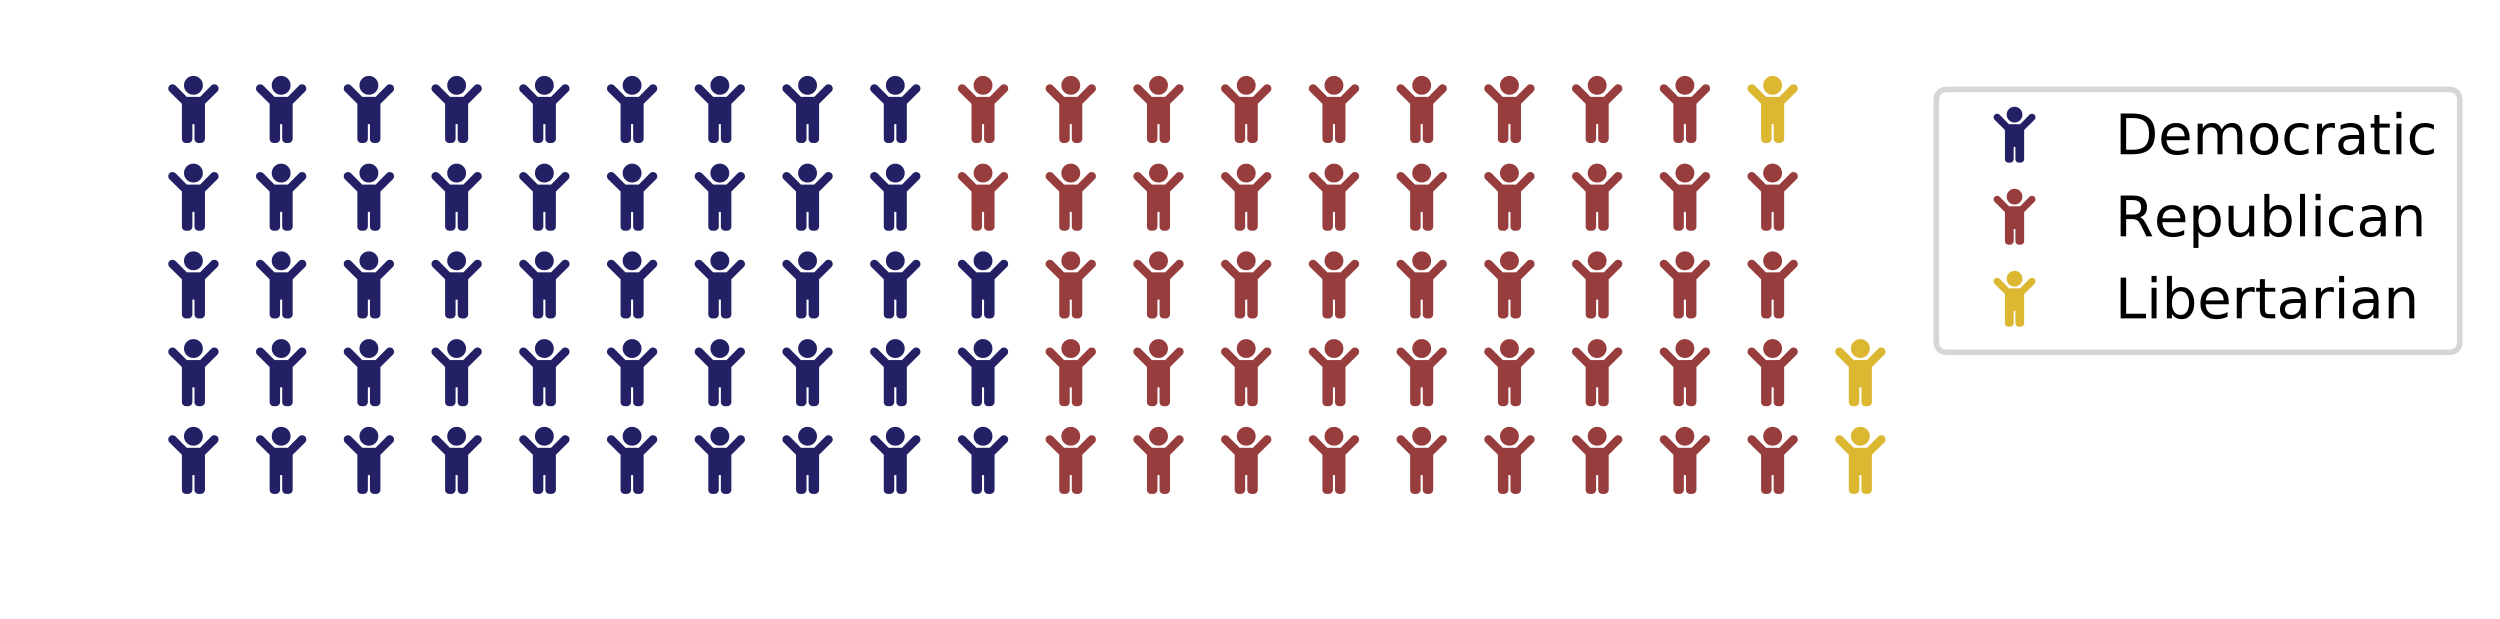 <?xml version="1.0" encoding="utf-8" standalone="no"?>
<!DOCTYPE svg PUBLIC "-//W3C//DTD SVG 1.1//EN"
  "http://www.w3.org/Graphics/SVG/1.1/DTD/svg11.dtd">
<!-- Created with matplotlib (http://matplotlib.org/) -->
<svg height="110.737pt" version="1.1" viewBox="0 0 447.238 110.737" width="447.238pt" xmlns="http://www.w3.org/2000/svg" xmlns:xlink="http://www.w3.org/1999/xlink">
 <defs>
  <style type="text/css">
*{stroke-linecap:butt;stroke-linejoin:round;}
  </style>
 </defs>
 <g id="figure_1">
  <g id="patch_1">
   <path d="M 0 110.737 
L 447.238 110.737 
L 447.238 -0 
L 0 -0 
z
" style="fill:#ffffff;"/>
  </g>
  <g id="axes_1">
   <g id="text_1">
    <!--  -->
    <defs>
     <path d="M 23.438 73.438 
C 23.438 69.531 24.812 66.219 27.547 63.484 
C 30.281 60.75 33.594 59.375 37.5 59.375 
C 41.406 59.375 44.734 60.75 47.469 63.484 
C 50.203 66.219 51.562 69.531 51.562 73.438 
C 51.562 77.344 50.203 80.672 47.469 83.406 
C 44.734 86.141 41.406 87.5 37.5 87.5 
C 33.594 87.5 30.281 86.141 27.547 83.406 
C 24.812 80.672 23.438 77.344 23.438 73.438 
z
M 73.25 73.25 
C 74.422 71.875 75 70.312 75 68.75 
C 75 67 74.422 65.438 73.25 64.266 
L 54.688 45.906 
L 54.688 -6.25 
C 54.688 -8.016 53.906 -9.578 52.734 -10.75 
C 51.562 -11.922 50 -12.5 48.438 -12.5 
L 45.312 -12.5 
C 43.562 -12.5 42 -11.922 40.828 -10.75 
C 39.656 -9.578 39.062 -8.016 39.062 -6.25 
L 39.062 15.625 
L 35.938 15.625 
L 35.938 -6.25 
C 35.938 -8.016 35.156 -9.578 33.984 -10.75 
C 32.812 -11.922 31.25 -12.5 29.688 -12.5 
L 26.562 -12.5 
C 24.812 -12.5 23.25 -11.922 22.078 -10.75 
C 20.906 -9.578 20.312 -8.016 20.312 -6.25 
L 20.312 45.906 
L 1.766 64.266 
C 0.594 65.438 0 67 0 68.75 
C 0 70.312 0.594 71.875 1.766 73.047 
C 2.938 74.219 4.5 75 6.25 75 
C 7.812 75 9.375 74.422 10.75 73.25 
L 27.547 56.25 
L 47.469 56.25 
L 64.266 73.25 
C 65.438 74.422 67 75 68.75 75 
C 70.312 75 71.875 74.422 73.25 73.25 
z
" id="FontAwesome5FreeSolid-f1ae"/>
    </defs>
    <g style="fill:#232066;" transform="translate(30.103 86.859)scale(0.12 -0.12)">
     <use xlink:href="#FontAwesome5FreeSolid-f1ae"/>
    </g>
   </g>
   <g id="text_2">
    <!--  -->
    <g style="fill:#232066;" transform="translate(30.103 71.164)scale(0.12 -0.12)">
     <use xlink:href="#FontAwesome5FreeSolid-f1ae"/>
    </g>
   </g>
   <g id="text_3">
    <!--  -->
    <g style="fill:#232066;" transform="translate(30.103 55.469)scale(0.12 -0.12)">
     <use xlink:href="#FontAwesome5FreeSolid-f1ae"/>
    </g>
   </g>
   <g id="text_4">
    <!--  -->
    <g style="fill:#232066;" transform="translate(30.103 39.774)scale(0.12 -0.12)">
     <use xlink:href="#FontAwesome5FreeSolid-f1ae"/>
    </g>
   </g>
   <g id="text_5">
    <!--  -->
    <g style="fill:#232066;" transform="translate(30.103 24.079)scale(0.12 -0.12)">
     <use xlink:href="#FontAwesome5FreeSolid-f1ae"/>
    </g>
   </g>
   <g id="text_6">
    <!--  -->
    <g style="fill:#232066;" transform="translate(45.798 86.859)scale(0.12 -0.12)">
     <use xlink:href="#FontAwesome5FreeSolid-f1ae"/>
    </g>
   </g>
   <g id="text_7">
    <!--  -->
    <g style="fill:#232066;" transform="translate(45.798 71.164)scale(0.12 -0.12)">
     <use xlink:href="#FontAwesome5FreeSolid-f1ae"/>
    </g>
   </g>
   <g id="text_8">
    <!--  -->
    <g style="fill:#232066;" transform="translate(45.798 55.469)scale(0.12 -0.12)">
     <use xlink:href="#FontAwesome5FreeSolid-f1ae"/>
    </g>
   </g>
   <g id="text_9">
    <!--  -->
    <g style="fill:#232066;" transform="translate(45.798 39.774)scale(0.12 -0.12)">
     <use xlink:href="#FontAwesome5FreeSolid-f1ae"/>
    </g>
   </g>
   <g id="text_10">
    <!--  -->
    <g style="fill:#232066;" transform="translate(45.798 24.079)scale(0.12 -0.12)">
     <use xlink:href="#FontAwesome5FreeSolid-f1ae"/>
    </g>
   </g>
   <g id="text_11">
    <!--  -->
    <g style="fill:#232066;" transform="translate(61.493 86.859)scale(0.12 -0.12)">
     <use xlink:href="#FontAwesome5FreeSolid-f1ae"/>
    </g>
   </g>
   <g id="text_12">
    <!--  -->
    <g style="fill:#232066;" transform="translate(61.493 71.164)scale(0.12 -0.12)">
     <use xlink:href="#FontAwesome5FreeSolid-f1ae"/>
    </g>
   </g>
   <g id="text_13">
    <!--  -->
    <g style="fill:#232066;" transform="translate(61.493 55.469)scale(0.12 -0.12)">
     <use xlink:href="#FontAwesome5FreeSolid-f1ae"/>
    </g>
   </g>
   <g id="text_14">
    <!--  -->
    <g style="fill:#232066;" transform="translate(61.493 39.774)scale(0.12 -0.12)">
     <use xlink:href="#FontAwesome5FreeSolid-f1ae"/>
    </g>
   </g>
   <g id="text_15">
    <!--  -->
    <g style="fill:#232066;" transform="translate(61.493 24.079)scale(0.12 -0.12)">
     <use xlink:href="#FontAwesome5FreeSolid-f1ae"/>
    </g>
   </g>
   <g id="text_16">
    <!--  -->
    <g style="fill:#232066;" transform="translate(77.189 86.859)scale(0.12 -0.12)">
     <use xlink:href="#FontAwesome5FreeSolid-f1ae"/>
    </g>
   </g>
   <g id="text_17">
    <!--  -->
    <g style="fill:#232066;" transform="translate(77.189 71.164)scale(0.12 -0.12)">
     <use xlink:href="#FontAwesome5FreeSolid-f1ae"/>
    </g>
   </g>
   <g id="text_18">
    <!--  -->
    <g style="fill:#232066;" transform="translate(77.189 55.469)scale(0.12 -0.12)">
     <use xlink:href="#FontAwesome5FreeSolid-f1ae"/>
    </g>
   </g>
   <g id="text_19">
    <!--  -->
    <g style="fill:#232066;" transform="translate(77.189 39.774)scale(0.12 -0.12)">
     <use xlink:href="#FontAwesome5FreeSolid-f1ae"/>
    </g>
   </g>
   <g id="text_20">
    <!--  -->
    <g style="fill:#232066;" transform="translate(77.189 24.079)scale(0.12 -0.12)">
     <use xlink:href="#FontAwesome5FreeSolid-f1ae"/>
    </g>
   </g>
   <g id="text_21">
    <!--  -->
    <g style="fill:#232066;" transform="translate(92.884 86.859)scale(0.12 -0.12)">
     <use xlink:href="#FontAwesome5FreeSolid-f1ae"/>
    </g>
   </g>
   <g id="text_22">
    <!--  -->
    <g style="fill:#232066;" transform="translate(92.884 71.164)scale(0.12 -0.12)">
     <use xlink:href="#FontAwesome5FreeSolid-f1ae"/>
    </g>
   </g>
   <g id="text_23">
    <!--  -->
    <g style="fill:#232066;" transform="translate(92.884 55.469)scale(0.12 -0.12)">
     <use xlink:href="#FontAwesome5FreeSolid-f1ae"/>
    </g>
   </g>
   <g id="text_24">
    <!--  -->
    <g style="fill:#232066;" transform="translate(92.884 39.774)scale(0.12 -0.12)">
     <use xlink:href="#FontAwesome5FreeSolid-f1ae"/>
    </g>
   </g>
   <g id="text_25">
    <!--  -->
    <g style="fill:#232066;" transform="translate(92.884 24.079)scale(0.12 -0.12)">
     <use xlink:href="#FontAwesome5FreeSolid-f1ae"/>
    </g>
   </g>
   <g id="text_26">
    <!--  -->
    <g style="fill:#232066;" transform="translate(108.579 86.859)scale(0.12 -0.12)">
     <use xlink:href="#FontAwesome5FreeSolid-f1ae"/>
    </g>
   </g>
   <g id="text_27">
    <!--  -->
    <g style="fill:#232066;" transform="translate(108.579 71.164)scale(0.12 -0.12)">
     <use xlink:href="#FontAwesome5FreeSolid-f1ae"/>
    </g>
   </g>
   <g id="text_28">
    <!--  -->
    <g style="fill:#232066;" transform="translate(108.579 55.469)scale(0.12 -0.12)">
     <use xlink:href="#FontAwesome5FreeSolid-f1ae"/>
    </g>
   </g>
   <g id="text_29">
    <!--  -->
    <g style="fill:#232066;" transform="translate(108.579 39.774)scale(0.12 -0.12)">
     <use xlink:href="#FontAwesome5FreeSolid-f1ae"/>
    </g>
   </g>
   <g id="text_30">
    <!--  -->
    <g style="fill:#232066;" transform="translate(108.579 24.079)scale(0.12 -0.12)">
     <use xlink:href="#FontAwesome5FreeSolid-f1ae"/>
    </g>
   </g>
   <g id="text_31">
    <!--  -->
    <g style="fill:#232066;" transform="translate(124.274 86.859)scale(0.12 -0.12)">
     <use xlink:href="#FontAwesome5FreeSolid-f1ae"/>
    </g>
   </g>
   <g id="text_32">
    <!--  -->
    <g style="fill:#232066;" transform="translate(124.274 71.164)scale(0.12 -0.12)">
     <use xlink:href="#FontAwesome5FreeSolid-f1ae"/>
    </g>
   </g>
   <g id="text_33">
    <!--  -->
    <g style="fill:#232066;" transform="translate(124.274 55.469)scale(0.12 -0.12)">
     <use xlink:href="#FontAwesome5FreeSolid-f1ae"/>
    </g>
   </g>
   <g id="text_34">
    <!--  -->
    <g style="fill:#232066;" transform="translate(124.274 39.774)scale(0.12 -0.12)">
     <use xlink:href="#FontAwesome5FreeSolid-f1ae"/>
    </g>
   </g>
   <g id="text_35">
    <!--  -->
    <g style="fill:#232066;" transform="translate(124.274 24.079)scale(0.12 -0.12)">
     <use xlink:href="#FontAwesome5FreeSolid-f1ae"/>
    </g>
   </g>
   <g id="text_36">
    <!--  -->
    <g style="fill:#232066;" transform="translate(139.969 86.859)scale(0.12 -0.12)">
     <use xlink:href="#FontAwesome5FreeSolid-f1ae"/>
    </g>
   </g>
   <g id="text_37">
    <!--  -->
    <g style="fill:#232066;" transform="translate(139.969 71.164)scale(0.12 -0.12)">
     <use xlink:href="#FontAwesome5FreeSolid-f1ae"/>
    </g>
   </g>
   <g id="text_38">
    <!--  -->
    <g style="fill:#232066;" transform="translate(139.969 55.469)scale(0.12 -0.12)">
     <use xlink:href="#FontAwesome5FreeSolid-f1ae"/>
    </g>
   </g>
   <g id="text_39">
    <!--  -->
    <g style="fill:#232066;" transform="translate(139.969 39.774)scale(0.12 -0.12)">
     <use xlink:href="#FontAwesome5FreeSolid-f1ae"/>
    </g>
   </g>
   <g id="text_40">
    <!--  -->
    <g style="fill:#232066;" transform="translate(139.969 24.079)scale(0.12 -0.12)">
     <use xlink:href="#FontAwesome5FreeSolid-f1ae"/>
    </g>
   </g>
   <g id="text_41">
    <!--  -->
    <g style="fill:#232066;" transform="translate(155.664 86.859)scale(0.12 -0.12)">
     <use xlink:href="#FontAwesome5FreeSolid-f1ae"/>
    </g>
   </g>
   <g id="text_42">
    <!--  -->
    <g style="fill:#232066;" transform="translate(155.664 71.164)scale(0.12 -0.12)">
     <use xlink:href="#FontAwesome5FreeSolid-f1ae"/>
    </g>
   </g>
   <g id="text_43">
    <!--  -->
    <g style="fill:#232066;" transform="translate(155.664 55.469)scale(0.12 -0.12)">
     <use xlink:href="#FontAwesome5FreeSolid-f1ae"/>
    </g>
   </g>
   <g id="text_44">
    <!--  -->
    <g style="fill:#232066;" transform="translate(155.664 39.774)scale(0.12 -0.12)">
     <use xlink:href="#FontAwesome5FreeSolid-f1ae"/>
    </g>
   </g>
   <g id="text_45">
    <!--  -->
    <g style="fill:#232066;" transform="translate(155.664 24.079)scale(0.12 -0.12)">
     <use xlink:href="#FontAwesome5FreeSolid-f1ae"/>
    </g>
   </g>
   <g id="text_46">
    <!--  -->
    <g style="fill:#232066;" transform="translate(171.36 86.859)scale(0.12 -0.12)">
     <use xlink:href="#FontAwesome5FreeSolid-f1ae"/>
    </g>
   </g>
   <g id="text_47">
    <!--  -->
    <g style="fill:#232066;" transform="translate(171.36 71.164)scale(0.12 -0.12)">
     <use xlink:href="#FontAwesome5FreeSolid-f1ae"/>
    </g>
   </g>
   <g id="text_48">
    <!--  -->
    <g style="fill:#232066;" transform="translate(171.36 55.469)scale(0.12 -0.12)">
     <use xlink:href="#FontAwesome5FreeSolid-f1ae"/>
    </g>
   </g>
   <g id="text_49">
    <!--  -->
    <g style="fill:#983d3d;" transform="translate(171.36 39.774)scale(0.12 -0.12)">
     <use xlink:href="#FontAwesome5FreeSolid-f1ae"/>
    </g>
   </g>
   <g id="text_50">
    <!--  -->
    <g style="fill:#983d3d;" transform="translate(171.36 24.079)scale(0.12 -0.12)">
     <use xlink:href="#FontAwesome5FreeSolid-f1ae"/>
    </g>
   </g>
   <g id="text_51">
    <!--  -->
    <g style="fill:#983d3d;" transform="translate(187.055 86.859)scale(0.12 -0.12)">
     <use xlink:href="#FontAwesome5FreeSolid-f1ae"/>
    </g>
   </g>
   <g id="text_52">
    <!--  -->
    <g style="fill:#983d3d;" transform="translate(187.055 71.164)scale(0.12 -0.12)">
     <use xlink:href="#FontAwesome5FreeSolid-f1ae"/>
    </g>
   </g>
   <g id="text_53">
    <!--  -->
    <g style="fill:#983d3d;" transform="translate(187.055 55.469)scale(0.12 -0.12)">
     <use xlink:href="#FontAwesome5FreeSolid-f1ae"/>
    </g>
   </g>
   <g id="text_54">
    <!--  -->
    <g style="fill:#983d3d;" transform="translate(187.055 39.774)scale(0.12 -0.12)">
     <use xlink:href="#FontAwesome5FreeSolid-f1ae"/>
    </g>
   </g>
   <g id="text_55">
    <!--  -->
    <g style="fill:#983d3d;" transform="translate(187.055 24.079)scale(0.12 -0.12)">
     <use xlink:href="#FontAwesome5FreeSolid-f1ae"/>
    </g>
   </g>
   <g id="text_56">
    <!--  -->
    <g style="fill:#983d3d;" transform="translate(202.75 86.859)scale(0.12 -0.12)">
     <use xlink:href="#FontAwesome5FreeSolid-f1ae"/>
    </g>
   </g>
   <g id="text_57">
    <!--  -->
    <g style="fill:#983d3d;" transform="translate(202.75 71.164)scale(0.12 -0.12)">
     <use xlink:href="#FontAwesome5FreeSolid-f1ae"/>
    </g>
   </g>
   <g id="text_58">
    <!--  -->
    <g style="fill:#983d3d;" transform="translate(202.75 55.469)scale(0.12 -0.12)">
     <use xlink:href="#FontAwesome5FreeSolid-f1ae"/>
    </g>
   </g>
   <g id="text_59">
    <!--  -->
    <g style="fill:#983d3d;" transform="translate(202.75 39.774)scale(0.12 -0.12)">
     <use xlink:href="#FontAwesome5FreeSolid-f1ae"/>
    </g>
   </g>
   <g id="text_60">
    <!--  -->
    <g style="fill:#983d3d;" transform="translate(202.75 24.079)scale(0.12 -0.12)">
     <use xlink:href="#FontAwesome5FreeSolid-f1ae"/>
    </g>
   </g>
   <g id="text_61">
    <!--  -->
    <g style="fill:#983d3d;" transform="translate(218.445 86.859)scale(0.12 -0.12)">
     <use xlink:href="#FontAwesome5FreeSolid-f1ae"/>
    </g>
   </g>
   <g id="text_62">
    <!--  -->
    <g style="fill:#983d3d;" transform="translate(218.445 71.164)scale(0.12 -0.12)">
     <use xlink:href="#FontAwesome5FreeSolid-f1ae"/>
    </g>
   </g>
   <g id="text_63">
    <!--  -->
    <g style="fill:#983d3d;" transform="translate(218.445 55.469)scale(0.12 -0.12)">
     <use xlink:href="#FontAwesome5FreeSolid-f1ae"/>
    </g>
   </g>
   <g id="text_64">
    <!--  -->
    <g style="fill:#983d3d;" transform="translate(218.445 39.774)scale(0.12 -0.12)">
     <use xlink:href="#FontAwesome5FreeSolid-f1ae"/>
    </g>
   </g>
   <g id="text_65">
    <!--  -->
    <g style="fill:#983d3d;" transform="translate(218.445 24.079)scale(0.12 -0.12)">
     <use xlink:href="#FontAwesome5FreeSolid-f1ae"/>
    </g>
   </g>
   <g id="text_66">
    <!--  -->
    <g style="fill:#983d3d;" transform="translate(234.14 86.859)scale(0.12 -0.12)">
     <use xlink:href="#FontAwesome5FreeSolid-f1ae"/>
    </g>
   </g>
   <g id="text_67">
    <!--  -->
    <g style="fill:#983d3d;" transform="translate(234.14 71.164)scale(0.12 -0.12)">
     <use xlink:href="#FontAwesome5FreeSolid-f1ae"/>
    </g>
   </g>
   <g id="text_68">
    <!--  -->
    <g style="fill:#983d3d;" transform="translate(234.14 55.469)scale(0.12 -0.12)">
     <use xlink:href="#FontAwesome5FreeSolid-f1ae"/>
    </g>
   </g>
   <g id="text_69">
    <!--  -->
    <g style="fill:#983d3d;" transform="translate(234.14 39.774)scale(0.12 -0.12)">
     <use xlink:href="#FontAwesome5FreeSolid-f1ae"/>
    </g>
   </g>
   <g id="text_70">
    <!--  -->
    <g style="fill:#983d3d;" transform="translate(234.14 24.079)scale(0.12 -0.12)">
     <use xlink:href="#FontAwesome5FreeSolid-f1ae"/>
    </g>
   </g>
   <g id="text_71">
    <!--  -->
    <g style="fill:#983d3d;" transform="translate(249.835 86.859)scale(0.12 -0.12)">
     <use xlink:href="#FontAwesome5FreeSolid-f1ae"/>
    </g>
   </g>
   <g id="text_72">
    <!--  -->
    <g style="fill:#983d3d;" transform="translate(249.835 71.164)scale(0.12 -0.12)">
     <use xlink:href="#FontAwesome5FreeSolid-f1ae"/>
    </g>
   </g>
   <g id="text_73">
    <!--  -->
    <g style="fill:#983d3d;" transform="translate(249.835 55.469)scale(0.12 -0.12)">
     <use xlink:href="#FontAwesome5FreeSolid-f1ae"/>
    </g>
   </g>
   <g id="text_74">
    <!--  -->
    <g style="fill:#983d3d;" transform="translate(249.835 39.774)scale(0.12 -0.12)">
     <use xlink:href="#FontAwesome5FreeSolid-f1ae"/>
    </g>
   </g>
   <g id="text_75">
    <!--  -->
    <g style="fill:#983d3d;" transform="translate(249.835 24.079)scale(0.12 -0.12)">
     <use xlink:href="#FontAwesome5FreeSolid-f1ae"/>
    </g>
   </g>
   <g id="text_76">
    <!--  -->
    <g style="fill:#983d3d;" transform="translate(265.531 86.859)scale(0.12 -0.12)">
     <use xlink:href="#FontAwesome5FreeSolid-f1ae"/>
    </g>
   </g>
   <g id="text_77">
    <!--  -->
    <g style="fill:#983d3d;" transform="translate(265.531 71.164)scale(0.12 -0.12)">
     <use xlink:href="#FontAwesome5FreeSolid-f1ae"/>
    </g>
   </g>
   <g id="text_78">
    <!--  -->
    <g style="fill:#983d3d;" transform="translate(265.531 55.469)scale(0.12 -0.12)">
     <use xlink:href="#FontAwesome5FreeSolid-f1ae"/>
    </g>
   </g>
   <g id="text_79">
    <!--  -->
    <g style="fill:#983d3d;" transform="translate(265.531 39.774)scale(0.12 -0.12)">
     <use xlink:href="#FontAwesome5FreeSolid-f1ae"/>
    </g>
   </g>
   <g id="text_80">
    <!--  -->
    <g style="fill:#983d3d;" transform="translate(265.531 24.079)scale(0.12 -0.12)">
     <use xlink:href="#FontAwesome5FreeSolid-f1ae"/>
    </g>
   </g>
   <g id="text_81">
    <!--  -->
    <g style="fill:#983d3d;" transform="translate(281.226 86.859)scale(0.12 -0.12)">
     <use xlink:href="#FontAwesome5FreeSolid-f1ae"/>
    </g>
   </g>
   <g id="text_82">
    <!--  -->
    <g style="fill:#983d3d;" transform="translate(281.226 71.164)scale(0.12 -0.12)">
     <use xlink:href="#FontAwesome5FreeSolid-f1ae"/>
    </g>
   </g>
   <g id="text_83">
    <!--  -->
    <g style="fill:#983d3d;" transform="translate(281.226 55.469)scale(0.12 -0.12)">
     <use xlink:href="#FontAwesome5FreeSolid-f1ae"/>
    </g>
   </g>
   <g id="text_84">
    <!--  -->
    <g style="fill:#983d3d;" transform="translate(281.226 39.774)scale(0.12 -0.12)">
     <use xlink:href="#FontAwesome5FreeSolid-f1ae"/>
    </g>
   </g>
   <g id="text_85">
    <!--  -->
    <g style="fill:#983d3d;" transform="translate(281.226 24.079)scale(0.12 -0.12)">
     <use xlink:href="#FontAwesome5FreeSolid-f1ae"/>
    </g>
   </g>
   <g id="text_86">
    <!--  -->
    <g style="fill:#983d3d;" transform="translate(296.921 86.859)scale(0.12 -0.12)">
     <use xlink:href="#FontAwesome5FreeSolid-f1ae"/>
    </g>
   </g>
   <g id="text_87">
    <!--  -->
    <g style="fill:#983d3d;" transform="translate(296.921 71.164)scale(0.12 -0.12)">
     <use xlink:href="#FontAwesome5FreeSolid-f1ae"/>
    </g>
   </g>
   <g id="text_88">
    <!--  -->
    <g style="fill:#983d3d;" transform="translate(296.921 55.469)scale(0.12 -0.12)">
     <use xlink:href="#FontAwesome5FreeSolid-f1ae"/>
    </g>
   </g>
   <g id="text_89">
    <!--  -->
    <g style="fill:#983d3d;" transform="translate(296.921 39.774)scale(0.12 -0.12)">
     <use xlink:href="#FontAwesome5FreeSolid-f1ae"/>
    </g>
   </g>
   <g id="text_90">
    <!--  -->
    <g style="fill:#983d3d;" transform="translate(296.921 24.079)scale(0.12 -0.12)">
     <use xlink:href="#FontAwesome5FreeSolid-f1ae"/>
    </g>
   </g>
   <g id="text_91">
    <!--  -->
    <g style="fill:#983d3d;" transform="translate(312.616 86.859)scale(0.12 -0.12)">
     <use xlink:href="#FontAwesome5FreeSolid-f1ae"/>
    </g>
   </g>
   <g id="text_92">
    <!--  -->
    <g style="fill:#983d3d;" transform="translate(312.616 71.164)scale(0.12 -0.12)">
     <use xlink:href="#FontAwesome5FreeSolid-f1ae"/>
    </g>
   </g>
   <g id="text_93">
    <!--  -->
    <g style="fill:#983d3d;" transform="translate(312.616 55.469)scale(0.12 -0.12)">
     <use xlink:href="#FontAwesome5FreeSolid-f1ae"/>
    </g>
   </g>
   <g id="text_94">
    <!--  -->
    <g style="fill:#983d3d;" transform="translate(312.616 39.774)scale(0.12 -0.12)">
     <use xlink:href="#FontAwesome5FreeSolid-f1ae"/>
    </g>
   </g>
   <g id="text_95">
    <!--  -->
    <g style="fill:#dcb732;" transform="translate(312.616 24.079)scale(0.12 -0.12)">
     <use xlink:href="#FontAwesome5FreeSolid-f1ae"/>
    </g>
   </g>
   <g id="text_96">
    <!--  -->
    <g style="fill:#dcb732;" transform="translate(328.311 86.859)scale(0.12 -0.12)">
     <use xlink:href="#FontAwesome5FreeSolid-f1ae"/>
    </g>
   </g>
   <g id="text_97">
    <!--  -->
    <g style="fill:#dcb732;" transform="translate(328.311 71.164)scale(0.12 -0.12)">
     <use xlink:href="#FontAwesome5FreeSolid-f1ae"/>
    </g>
   </g>
   <g id="legend_1">
    <g id="patch_2">
     <path d="M 348.391 63.034 
L 438.038 63.034 
Q 440.038 63.034 440.038 61.034 
L 440.038 17.999 
Q 440.038 15.999 438.038 15.999 
L 348.391 15.999 
Q 346.391 15.999 346.391 17.999 
L 346.391 61.034 
Q 346.391 63.034 348.391 63.034 
z
" style="fill:#ffffff;opacity:0.8;stroke:#cccccc;stroke-linejoin:miter;"/>
    </g>
    <g id="text_98">
     <!--  -->
     <g style="fill:#232066;" transform="translate(356.641 27.848)scale(0.1 -0.1)">
      <use xlink:href="#FontAwesome5FreeSolid-f1ae"/>
     </g>
    </g>
    <g id="text_99">
     <!-- Democratic -->
     <defs>
      <path d="M 19.672 64.797 
L 19.672 8.109 
L 31.594 8.109 
Q 46.688 8.109 53.688 14.938 
Q 60.688 21.781 60.688 36.531 
Q 60.688 51.172 53.688 57.984 
Q 46.688 64.797 31.594 64.797 
z
M 9.812 72.906 
L 30.078 72.906 
Q 51.266 72.906 61.172 64.094 
Q 71.094 55.281 71.094 36.531 
Q 71.094 17.672 61.125 8.828 
Q 51.172 0 30.078 0 
L 9.812 0 
z
" id="DejaVuSans-44"/>
      <path d="M 56.203 29.594 
L 56.203 25.203 
L 14.891 25.203 
Q 15.484 15.922 20.484 11.062 
Q 25.484 6.203 34.422 6.203 
Q 39.594 6.203 44.453 7.469 
Q 49.312 8.734 54.109 11.281 
L 54.109 2.781 
Q 49.266 0.734 44.188 -0.344 
Q 39.109 -1.422 33.891 -1.422 
Q 20.797 -1.422 13.156 6.188 
Q 5.516 13.812 5.516 26.812 
Q 5.516 40.234 12.766 48.109 
Q 20.016 56 32.328 56 
Q 43.359 56 49.781 48.891 
Q 56.203 41.797 56.203 29.594 
z
M 47.219 32.234 
Q 47.125 39.594 43.094 43.984 
Q 39.062 48.391 32.422 48.391 
Q 24.906 48.391 20.391 44.141 
Q 15.875 39.891 15.188 32.172 
z
" id="DejaVuSans-65"/>
      <path d="M 52 44.188 
Q 55.375 50.25 60.062 53.125 
Q 64.75 56 71.094 56 
Q 79.641 56 84.281 50.016 
Q 88.922 44.047 88.922 33.016 
L 88.922 0 
L 79.891 0 
L 79.891 32.719 
Q 79.891 40.578 77.094 44.375 
Q 74.312 48.188 68.609 48.188 
Q 61.625 48.188 57.562 43.547 
Q 53.516 38.922 53.516 30.906 
L 53.516 0 
L 44.484 0 
L 44.484 32.719 
Q 44.484 40.625 41.703 44.406 
Q 38.922 48.188 33.109 48.188 
Q 26.219 48.188 22.156 43.531 
Q 18.109 38.875 18.109 30.906 
L 18.109 0 
L 9.078 0 
L 9.078 54.688 
L 18.109 54.688 
L 18.109 46.188 
Q 21.188 51.219 25.484 53.609 
Q 29.781 56 35.688 56 
Q 41.656 56 45.828 52.969 
Q 50 49.953 52 44.188 
z
" id="DejaVuSans-6d"/>
      <path d="M 30.609 48.391 
Q 23.391 48.391 19.188 42.75 
Q 14.984 37.109 14.984 27.297 
Q 14.984 17.484 19.156 11.844 
Q 23.344 6.203 30.609 6.203 
Q 37.797 6.203 41.984 11.859 
Q 46.188 17.531 46.188 27.297 
Q 46.188 37.016 41.984 42.703 
Q 37.797 48.391 30.609 48.391 
z
M 30.609 56 
Q 42.328 56 49.016 48.375 
Q 55.719 40.766 55.719 27.297 
Q 55.719 13.875 49.016 6.219 
Q 42.328 -1.422 30.609 -1.422 
Q 18.844 -1.422 12.172 6.219 
Q 5.516 13.875 5.516 27.297 
Q 5.516 40.766 12.172 48.375 
Q 18.844 56 30.609 56 
z
" id="DejaVuSans-6f"/>
      <path d="M 48.781 52.594 
L 48.781 44.188 
Q 44.969 46.297 41.141 47.344 
Q 37.312 48.391 33.406 48.391 
Q 24.656 48.391 19.812 42.844 
Q 14.984 37.312 14.984 27.297 
Q 14.984 17.281 19.812 11.734 
Q 24.656 6.203 33.406 6.203 
Q 37.312 6.203 41.141 7.25 
Q 44.969 8.297 48.781 10.406 
L 48.781 2.094 
Q 45.016 0.344 40.984 -0.531 
Q 36.969 -1.422 32.422 -1.422 
Q 20.062 -1.422 12.781 6.344 
Q 5.516 14.109 5.516 27.297 
Q 5.516 40.672 12.859 48.328 
Q 20.219 56 33.016 56 
Q 37.156 56 41.109 55.141 
Q 45.062 54.297 48.781 52.594 
z
" id="DejaVuSans-63"/>
      <path d="M 41.109 46.297 
Q 39.594 47.172 37.812 47.578 
Q 36.031 48 33.891 48 
Q 26.266 48 22.188 43.047 
Q 18.109 38.094 18.109 28.812 
L 18.109 0 
L 9.078 0 
L 9.078 54.688 
L 18.109 54.688 
L 18.109 46.188 
Q 20.953 51.172 25.484 53.578 
Q 30.031 56 36.531 56 
Q 37.453 56 38.578 55.875 
Q 39.703 55.766 41.062 55.516 
z
" id="DejaVuSans-72"/>
      <path d="M 34.281 27.484 
Q 23.391 27.484 19.188 25 
Q 14.984 22.516 14.984 16.5 
Q 14.984 11.719 18.141 8.906 
Q 21.297 6.109 26.703 6.109 
Q 34.188 6.109 38.703 11.406 
Q 43.219 16.703 43.219 25.484 
L 43.219 27.484 
z
M 52.203 31.203 
L 52.203 0 
L 43.219 0 
L 43.219 8.297 
Q 40.141 3.328 35.547 0.953 
Q 30.953 -1.422 24.312 -1.422 
Q 15.922 -1.422 10.953 3.297 
Q 6 8.016 6 15.922 
Q 6 25.141 12.172 29.828 
Q 18.359 34.516 30.609 34.516 
L 43.219 34.516 
L 43.219 35.406 
Q 43.219 41.609 39.141 45 
Q 35.062 48.391 27.688 48.391 
Q 23 48.391 18.547 47.266 
Q 14.109 46.141 10.016 43.891 
L 10.016 52.203 
Q 14.938 54.109 19.578 55.047 
Q 24.219 56 28.609 56 
Q 40.484 56 46.344 49.844 
Q 52.203 43.703 52.203 31.203 
z
" id="DejaVuSans-61"/>
      <path d="M 18.312 70.219 
L 18.312 54.688 
L 36.812 54.688 
L 36.812 47.703 
L 18.312 47.703 
L 18.312 18.016 
Q 18.312 11.328 20.141 9.422 
Q 21.969 7.516 27.594 7.516 
L 36.812 7.516 
L 36.812 0 
L 27.594 0 
Q 17.188 0 13.234 3.875 
Q 9.281 7.766 9.281 18.016 
L 9.281 47.703 
L 2.688 47.703 
L 2.688 54.688 
L 9.281 54.688 
L 9.281 70.219 
z
" id="DejaVuSans-74"/>
      <path d="M 9.422 54.688 
L 18.406 54.688 
L 18.406 0 
L 9.422 0 
z
M 9.422 75.984 
L 18.406 75.984 
L 18.406 64.594 
L 9.422 64.594 
z
" id="DejaVuSans-69"/>
     </defs>
     <g transform="translate(378.391 27.598)scale(0.1 -0.1)">
      <use xlink:href="#DejaVuSans-44"/>
      <use x="77.002" xlink:href="#DejaVuSans-65"/>
      <use x="138.525" xlink:href="#DejaVuSans-6d"/>
      <use x="235.938" xlink:href="#DejaVuSans-6f"/>
      <use x="297.119" xlink:href="#DejaVuSans-63"/>
      <use x="352.1" xlink:href="#DejaVuSans-72"/>
      <use x="393.213" xlink:href="#DejaVuSans-61"/>
      <use x="454.492" xlink:href="#DejaVuSans-74"/>
      <use x="493.701" xlink:href="#DejaVuSans-69"/>
      <use x="521.484" xlink:href="#DejaVuSans-63"/>
     </g>
    </g>
    <g id="text_100">
     <!--  -->
     <g style="fill:#983d3d;" transform="translate(356.641 42.526)scale(0.1 -0.1)">
      <use xlink:href="#FontAwesome5FreeSolid-f1ae"/>
     </g>
    </g>
    <g id="text_101">
     <!-- Republican -->
     <defs>
      <path d="M 44.391 34.188 
Q 47.562 33.109 50.562 29.594 
Q 53.562 26.078 56.594 19.922 
L 66.609 0 
L 56 0 
L 46.688 18.703 
Q 43.062 26.031 39.672 28.422 
Q 36.281 30.812 30.422 30.812 
L 19.672 30.812 
L 19.672 0 
L 9.812 0 
L 9.812 72.906 
L 32.078 72.906 
Q 44.578 72.906 50.734 67.672 
Q 56.891 62.453 56.891 51.906 
Q 56.891 45.016 53.688 40.469 
Q 50.484 35.938 44.391 34.188 
z
M 19.672 64.797 
L 19.672 38.922 
L 32.078 38.922 
Q 39.203 38.922 42.844 42.219 
Q 46.484 45.516 46.484 51.906 
Q 46.484 58.297 42.844 61.547 
Q 39.203 64.797 32.078 64.797 
z
" id="DejaVuSans-52"/>
      <path d="M 18.109 8.203 
L 18.109 -20.797 
L 9.078 -20.797 
L 9.078 54.688 
L 18.109 54.688 
L 18.109 46.391 
Q 20.953 51.266 25.266 53.625 
Q 29.594 56 35.594 56 
Q 45.562 56 51.781 48.094 
Q 58.016 40.188 58.016 27.297 
Q 58.016 14.406 51.781 6.484 
Q 45.562 -1.422 35.594 -1.422 
Q 29.594 -1.422 25.266 0.953 
Q 20.953 3.328 18.109 8.203 
z
M 48.688 27.297 
Q 48.688 37.203 44.609 42.844 
Q 40.531 48.484 33.406 48.484 
Q 26.266 48.484 22.188 42.844 
Q 18.109 37.203 18.109 27.297 
Q 18.109 17.391 22.188 11.75 
Q 26.266 6.109 33.406 6.109 
Q 40.531 6.109 44.609 11.75 
Q 48.688 17.391 48.688 27.297 
z
" id="DejaVuSans-70"/>
      <path d="M 8.5 21.578 
L 8.5 54.688 
L 17.484 54.688 
L 17.484 21.922 
Q 17.484 14.156 20.5 10.266 
Q 23.531 6.391 29.594 6.391 
Q 36.859 6.391 41.078 11.031 
Q 45.312 15.672 45.312 23.688 
L 45.312 54.688 
L 54.297 54.688 
L 54.297 0 
L 45.312 0 
L 45.312 8.406 
Q 42.047 3.422 37.719 1 
Q 33.406 -1.422 27.688 -1.422 
Q 18.266 -1.422 13.375 4.438 
Q 8.5 10.297 8.5 21.578 
z
M 31.109 56 
z
" id="DejaVuSans-75"/>
      <path d="M 48.688 27.297 
Q 48.688 37.203 44.609 42.844 
Q 40.531 48.484 33.406 48.484 
Q 26.266 48.484 22.188 42.844 
Q 18.109 37.203 18.109 27.297 
Q 18.109 17.391 22.188 11.75 
Q 26.266 6.109 33.406 6.109 
Q 40.531 6.109 44.609 11.75 
Q 48.688 17.391 48.688 27.297 
z
M 18.109 46.391 
Q 20.953 51.266 25.266 53.625 
Q 29.594 56 35.594 56 
Q 45.562 56 51.781 48.094 
Q 58.016 40.188 58.016 27.297 
Q 58.016 14.406 51.781 6.484 
Q 45.562 -1.422 35.594 -1.422 
Q 29.594 -1.422 25.266 0.953 
Q 20.953 3.328 18.109 8.203 
L 18.109 0 
L 9.078 0 
L 9.078 75.984 
L 18.109 75.984 
z
" id="DejaVuSans-62"/>
      <path d="M 9.422 75.984 
L 18.406 75.984 
L 18.406 0 
L 9.422 0 
z
" id="DejaVuSans-6c"/>
      <path d="M 54.891 33.016 
L 54.891 0 
L 45.906 0 
L 45.906 32.719 
Q 45.906 40.484 42.875 44.328 
Q 39.844 48.188 33.797 48.188 
Q 26.516 48.188 22.312 43.547 
Q 18.109 38.922 18.109 30.906 
L 18.109 0 
L 9.078 0 
L 9.078 54.688 
L 18.109 54.688 
L 18.109 46.188 
Q 21.344 51.125 25.703 53.562 
Q 30.078 56 35.797 56 
Q 45.219 56 50.047 50.172 
Q 54.891 44.344 54.891 33.016 
z
" id="DejaVuSans-6e"/>
     </defs>
     <g transform="translate(378.391 42.276)scale(0.1 -0.1)">
      <use xlink:href="#DejaVuSans-52"/>
      <use x="69.42" xlink:href="#DejaVuSans-65"/>
      <use x="130.943" xlink:href="#DejaVuSans-70"/>
      <use x="194.42" xlink:href="#DejaVuSans-75"/>
      <use x="257.799" xlink:href="#DejaVuSans-62"/>
      <use x="321.275" xlink:href="#DejaVuSans-6c"/>
      <use x="349.059" xlink:href="#DejaVuSans-69"/>
      <use x="376.842" xlink:href="#DejaVuSans-63"/>
      <use x="431.822" xlink:href="#DejaVuSans-61"/>
      <use x="493.102" xlink:href="#DejaVuSans-6e"/>
     </g>
    </g>
    <g id="text_102">
     <!--  -->
     <g style="fill:#dcb732;" transform="translate(356.641 57.204)scale(0.1 -0.1)">
      <use xlink:href="#FontAwesome5FreeSolid-f1ae"/>
     </g>
    </g>
    <g id="text_103">
     <!-- Libertarian -->
     <defs>
      <path d="M 9.812 72.906 
L 19.672 72.906 
L 19.672 8.297 
L 55.172 8.297 
L 55.172 0 
L 9.812 0 
z
" id="DejaVuSans-4c"/>
     </defs>
     <g transform="translate(378.391 56.954)scale(0.1 -0.1)">
      <use xlink:href="#DejaVuSans-4c"/>
      <use x="55.713" xlink:href="#DejaVuSans-69"/>
      <use x="83.496" xlink:href="#DejaVuSans-62"/>
      <use x="146.973" xlink:href="#DejaVuSans-65"/>
      <use x="208.496" xlink:href="#DejaVuSans-72"/>
      <use x="249.609" xlink:href="#DejaVuSans-74"/>
      <use x="288.818" xlink:href="#DejaVuSans-61"/>
      <use x="350.098" xlink:href="#DejaVuSans-72"/>
      <use x="391.211" xlink:href="#DejaVuSans-69"/>
      <use x="418.994" xlink:href="#DejaVuSans-61"/>
      <use x="480.273" xlink:href="#DejaVuSans-6e"/>
     </g>
    </g>
   </g>
  </g>
 </g>
</svg>
